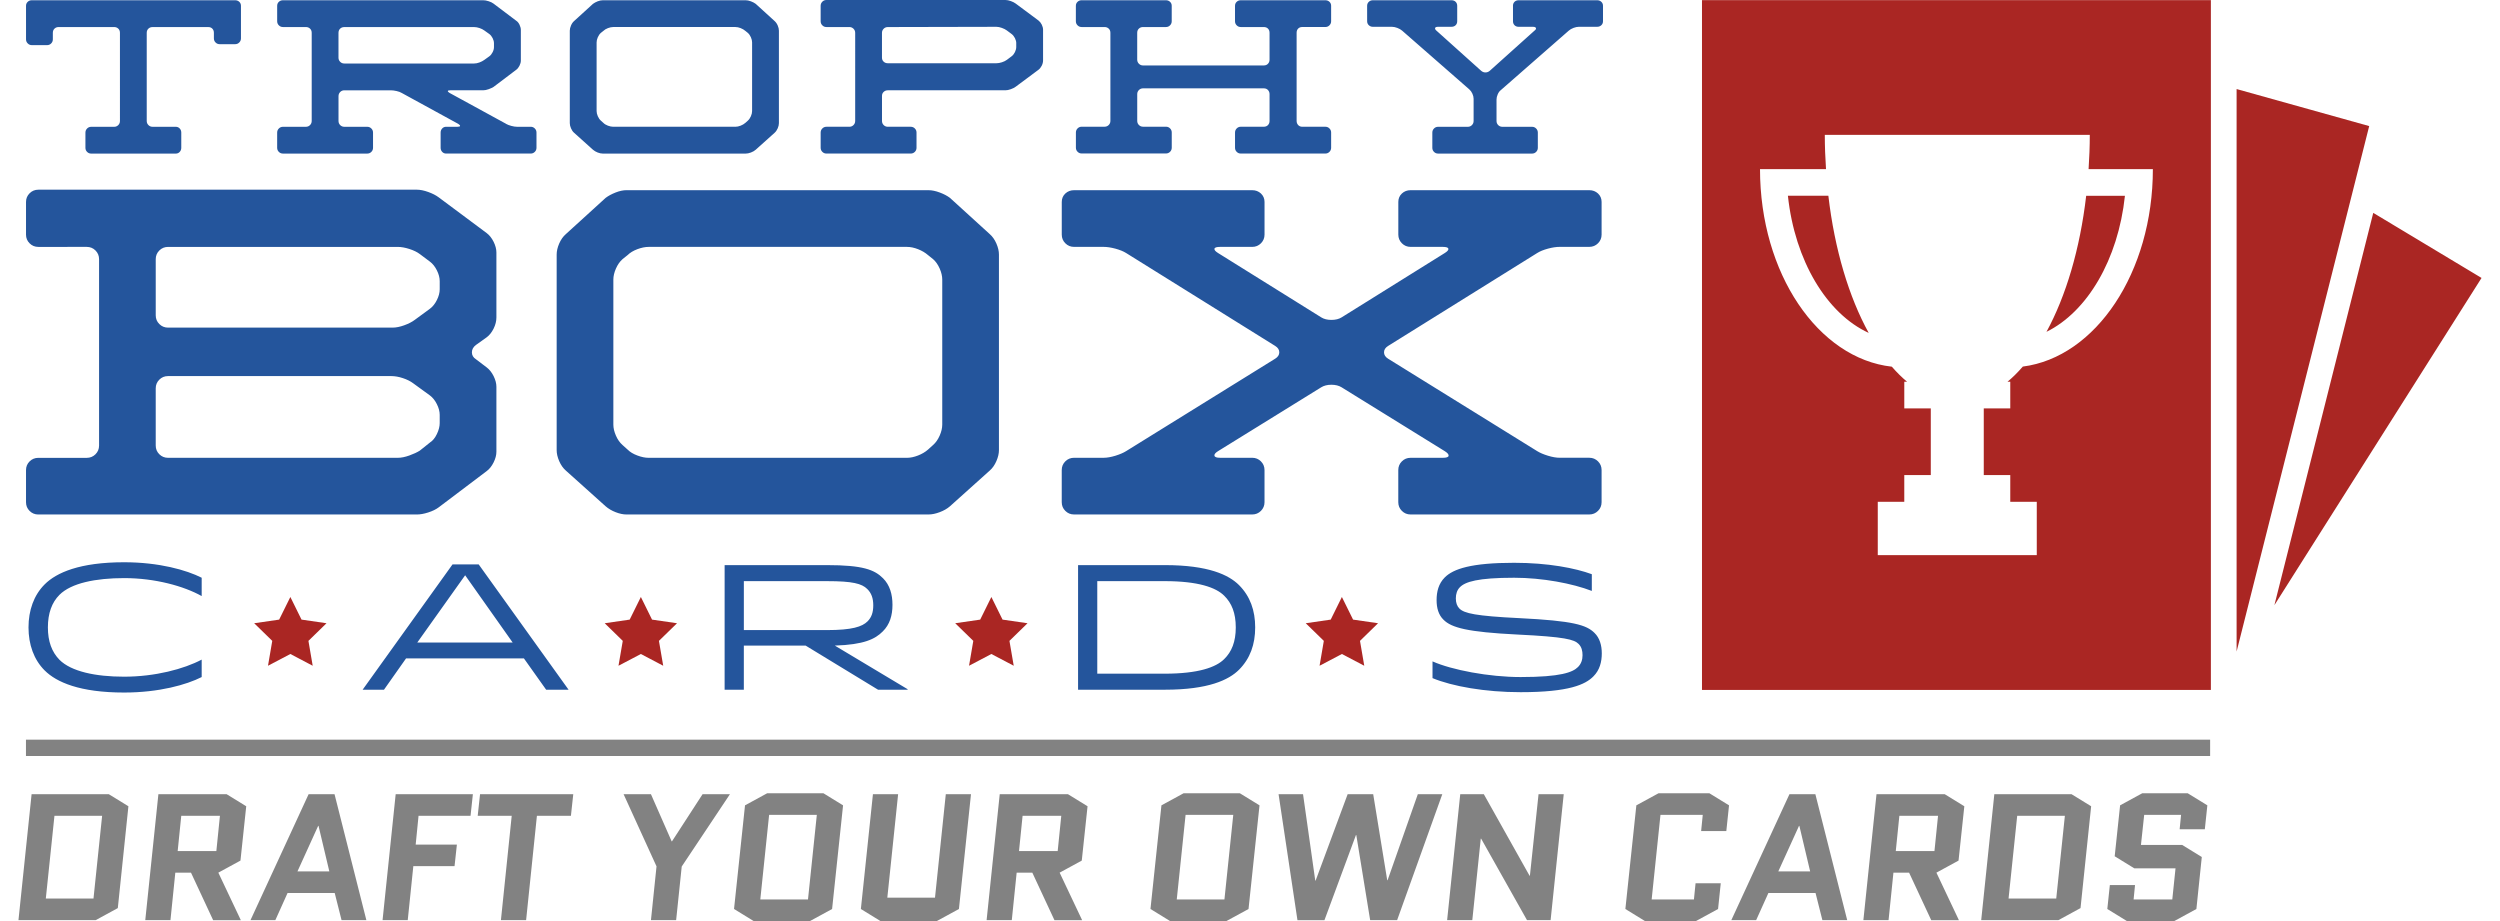 <svg xmlns="http://www.w3.org/2000/svg" width="190" height="70" viewBox="0 0 302.222 113.014" enable-background="new 0 0 302.222 113.014"><path fill="#AA2623" d="M217.113 24.023c.85 7.977 4.77 14.47 9.914 16.826-2.422-4.395-4.18-10.22-4.95-16.828h-4.964zm31.723 16.695c5.006-2.462 8.796-8.86 9.63-16.694h-4.755c-.76 6.542-2.49 12.315-4.873 16.694zM206.57.014v84.643h62.442V.014H206.57zm39.368 44.965c-.604.693-1.228 1.32-1.877 1.857h.336v3.274h-3.252v8.185h3.252v3.274h3.252v6.55h-19.51v-6.55h3.253v-3.276h3.253V50.11h-3.252v-3.274h.336c-.644-.533-1.262-1.154-1.866-1.844-9.05-1.005-16.173-11.466-16.173-24.243h8.098c-.09-1.378-.148-2.77-.148-4.2h32.515c0 1.428-.06 2.82-.148 4.2h7.888c0 12.677-7.007 23.08-15.954 24.23zm26.23 34.965V10.927l16.27 4.543zm16.768-53.825l13.286 7.985-25.416 40.147z"/><path d="M48.867 23.274c.417 0 .888.093 1.41.282.522.187.95.408 1.286.658l5.89 4.387c.334.25.616.607.847 1.066.228.46.344.9.344 1.317v7.958c0 .46-.116.92-.344 1.38-.23.46-.512.814-.847 1.064l-1.316.94c-.334.25-.5.554-.5.91 0 .353.166.636.5.846l1.316 1c.334.252.616.607.847 1.065.228.462.344.9.344 1.316v7.96c0 .42-.116.857-.344 1.316-.23.46-.512.815-.847 1.064l-5.89 4.448c-.336.252-.764.46-1.286.628-.52.168-.993.25-1.41.25H2.433c-.42 0-.774-.145-1.066-.438-.293-.29-.44-.646-.44-1.066v-3.946c0-.418.147-.774.44-1.065.292-.29.647-.436 1.066-.436h5.953c.417 0 .772-.147 1.065-.438.293-.293.44-.648.44-1.065V31.797c0-.416-.147-.77-.44-1.064-.29-.292-.647-.438-1.063-.438H2.433c-.42 0-.774-.146-1.066-.44-.293-.29-.44-.646-.44-1.064v-4.01c0-.418.147-.773.44-1.065.292-.292.647-.44 1.066-.44h46.434zm2.82 11.218c0-.417-.116-.855-.345-1.316-.23-.46-.512-.814-.845-1.065l-1.254-.94c-.334-.25-.762-.457-1.286-.624-.522-.167-.99-.25-1.41-.25h-28.2c-.417 0-.77.146-1.064.438-.294.294-.44.648-.44 1.064v6.896c0 .418.146.773.44 1.064.292.292.646.44 1.065.44H45.92c.418 0 .89-.097 1.41-.284.523-.19.95-.406 1.286-.658l1.88-1.38c.334-.25.616-.603.846-1.063.23-.46.346-.898.346-1.317v-1.003zm0 16.42c0-.42-.116-.857-.345-1.317-.23-.46-.512-.813-.845-1.065l-2.068-1.504c-.337-.252-.754-.46-1.255-.627-.502-.168-.982-.253-1.44-.253H18.348c-.42 0-.773.147-1.066.438-.294.293-.44.648-.44 1.065v7.02c0 .418.146.773.44 1.066.292.29.646.438 1.065.438h28.2c.417 0 .886-.095 1.408-.282.523-.188.95-.386 1.286-.596l1.255-1.002c.333-.21.615-.555.845-1.035.23-.48.346-.93.346-1.348V50.91zm59.973-27.575c.416 0 .877.094 1.376.282.5.186.92.406 1.254.656l4.888 4.45c.334.292.606.68.815 1.157.208.482.313.932.313 1.348v24.003c0 .417-.105.868-.313 1.346-.21.482-.48.87-.815 1.16l-4.888 4.388c-.335.29-.753.53-1.254.718-.5.19-.96.283-1.377.283H74.62c-.418 0-.867-.094-1.347-.283-.48-.187-.888-.428-1.223-.72l-4.887-4.386c-.335-.292-.606-.68-.815-1.16-.208-.48-.31-.93-.31-1.347v-24c0-.417.102-.866.31-1.35.21-.48.48-.864.816-1.156l4.887-4.45c.335-.25.742-.47 1.223-.658.48-.19.928-.284 1.347-.284h37.036zm1.69 10.967c0-.415-.103-.866-.313-1.348-.21-.48-.48-.866-.814-1.16l-.625-.5c-.335-.292-.742-.532-1.222-.722-.48-.188-.93-.28-1.347-.28H77.32c-.418 0-.878.093-1.38.28-.5.19-.898.43-1.19.72l-.627.502c-.333.294-.606.68-.814 1.16-.21.48-.315.933-.315 1.348v17.798c0 .417.104.867.313 1.347.207.48.48.864.813 1.157l.628.564c.292.295.69.534 1.19.72.502.19.962.284 1.38.284h31.71c.416 0 .865-.095 1.346-.282.48-.188.887-.427 1.222-.72l.625-.565c.335-.293.606-.68.815-1.16.21-.478.314-.93.314-1.346V34.305zm55.96-9.524c0-.42.148-.763.44-1.037.29-.27.646-.406 1.065-.406h21.934c.415 0 .77.137 1.063.406.292.274.44.618.44 1.036v4.01c0 .416-.148.77-.44 1.063-.293.293-.65.44-1.065.44h-3.636c-.417 0-.9.072-1.44.217-.544.15-.983.325-1.316.536l-18.3 11.404c-.334.21-.5.47-.5.783 0 .312.166.574.5.782l18.3 11.344c.333.206.772.394 1.315.56.543.167 1.024.25 1.44.25h3.637c.416 0 .77.15 1.064.44.293.29.44.647.44 1.065v3.946c0 .42-.147.776-.44 1.067-.292.293-.65.44-1.064.44H170.81c-.417 0-.773-.147-1.064-.44-.292-.29-.44-.646-.44-1.066v-3.945c0-.418.148-.774.44-1.065.29-.29.646-.437 1.065-.437h3.95c.46 0 .7-.085.72-.25.02-.168-.138-.356-.47-.564l-12.66-7.836c-.334-.208-.753-.313-1.253-.313s-.916.106-1.25.314l-12.66 7.834c-.334.207-.48.395-.44.562.043.166.272.25.69.25h3.95c.415 0 .77.148 1.064.44.29.29.44.646.44 1.064v3.946c0 .42-.15.775-.44 1.066-.292.293-.65.44-1.064.44h-21.872c-.417 0-.773-.147-1.065-.44-.293-.29-.44-.646-.44-1.066v-3.946c0-.418.147-.774.44-1.065s.647-.438 1.064-.438h3.634c.417 0 .898-.085 1.442-.25.542-.168.98-.356 1.315-.564l18.297-11.345c.334-.208.502-.47.502-.782 0-.313-.168-.573-.503-.782l-18.29-11.4c-.335-.21-.773-.388-1.315-.536-.544-.145-1.025-.218-1.442-.218h-3.634c-.42 0-.775-.146-1.067-.44-.292-.29-.44-.646-.44-1.064v-4.01c0-.418.148-.762.44-1.036.292-.27.648-.406 1.065-.406h21.87c.416 0 .772.137 1.065.406.29.274.44.618.44 1.036v4.01c0 .418-.15.773-.44 1.065-.293.293-.65.44-1.065.44h-3.95c-.417 0-.646.072-.688.217-.04.148.104.324.44.535l12.66 7.895c.333.21.75.312 1.25.312s.92-.104 1.254-.312l12.657-7.895c.335-.21.48-.387.44-.535-.042-.145-.27-.218-.69-.218h-3.946c-.418 0-.774-.146-1.065-.44-.29-.29-.44-.646-.44-1.064v-4.01zM3.22 82.27c-1.333-1.332-1.987-3.188-1.987-5.285 0-2.098.654-3.954 1.987-5.286 1.44-1.44 4.302-2.71 9.74-2.71 4.303 0 7.666.96 9.522 1.9v2.25c-2.184-1.223-5.722-2.205-9.5-2.205-3.517 0-6.508.61-7.95 2.053-.938.937-1.42 2.27-1.42 3.995s.482 3.013 1.42 3.974C6.474 82.4 9.466 83.03 12.96 83.03c3.8 0 7.34-.94 9.522-2.095v2.14c-1.856.94-5.22 1.9-9.522 1.9-5.438 0-8.298-1.268-9.74-2.708zm53.25-13.018L67.5 84.628h-2.752l-2.73-3.845H47.56l-2.71 3.845h-2.62l11.03-15.376h3.21zm-7.534 9.59h11.706l-5.833-8.257-5.875 8.256zm50.27-9.502c4.412 0 5.83.568 6.88 1.615.83.832 1.157 1.97 1.157 3.256 0 1.29-.328 2.426-1.202 3.276-.915.92-2.29 1.616-5.872 1.728l8.93 5.35v.065h-3.624l-8.89-5.416h-7.58v5.415h-2.358V69.34h12.56zm-10.2 7.972h10.222c3.057 0 4.303-.415 4.958-1.072.48-.48.7-1.09.7-1.965 0-.852-.22-1.507-.744-2.008-.655-.656-1.792-.96-4.914-.96H89.006v6.005zm60.752 4.87c-1.246 1.244-3.756 2.446-9.085 2.446h-10.658V69.34h10.658c5.33 0 7.84 1.203 9.085 2.447 1.376 1.377 1.988 3.123 1.988 5.197s-.612 3.82-1.988 5.198zm-9.13.48c4.15 0 6.313-.785 7.318-1.79.917-.896 1.42-2.12 1.42-3.888s-.503-2.992-1.42-3.888c-1.004-1.005-3.168-1.79-7.317-1.79h-8.257V82.66h8.255zm50.72-.808c.414-.413.566-.916.566-1.46 0-.528-.11-1.01-.48-1.38-.545-.545-1.637-.873-7.534-1.156-6.093-.305-8.06-.83-9.04-1.812-.613-.59-.853-1.44-.853-2.402 0-1.05.24-2.03 1.004-2.795 1.05-1.05 3.255-1.794 8.5-1.794 4.19 0 7.51.655 9.542 1.4v2.052c-2.38-.92-6.07-1.617-9.542-1.617-4.478 0-5.985.5-6.64 1.157-.35.348-.503.83-.503 1.375 0 .548.153.96.437 1.245.59.59 1.966.916 7.382 1.18 6.574.327 8.21.83 9.194 1.812.635.61.896 1.53.896 2.51 0 1.05-.26 2.054-1.025 2.818-.983 1.005-2.994 1.944-8.933 1.944-4.368 0-8.387-.72-10.812-1.725v-2.054c2.36 1.05 6.924 1.922 10.812 1.922 4.935 0 6.397-.59 7.03-1.224z" fill="#24559C"/><path fill="#AA2623" d="M33.362 73.25l1.37 2.777 3.066.445-2.218 2.163.523 3.053-2.74-1.442-2.744 1.442.523-3.053-2.218-2.163 3.064-.445zm43.008 0l1.37 2.777 3.065.445-2.218 2.163.525 3.053-2.743-1.442-2.744 1.442.524-3.053-2.216-2.163 3.064-.445zm43.007 0l1.37 2.777 3.066.445-2.218 2.163.525 3.053-2.743-1.442-2.74 1.442.523-3.053-2.22-2.163 3.067-.445zm43.008 0l1.372 2.777 3.064.445-2.215 2.163.524 3.053-2.744-1.442-2.74 1.442.523-3.053-2.22-2.163 3.065-.445z"/><path d="M26.587.03c.197 0 .365.063.504.19.14.13.21.293.21.49v4c0 .197-.07.365-.21.503-.137.14-.305.208-.502.208H24.69c-.197 0-.366-.067-.503-.206-.14-.138-.208-.306-.208-.503v-.68c0-.217-.066-.39-.194-.52-.13-.13-.292-.19-.49-.19h-6.844c-.197 0-.365.062-.503.19-.14.13-.21.303-.21.52v10.814c0 .197.07.365.21.504.137.137.305.207.502.207h2.845c.197 0 .36.068.49.207s.192.308.192.504v1.867c0 .2-.065.367-.194.504-.128.14-.292.207-.49.207H8.93c-.2 0-.368-.066-.505-.206-.14-.137-.208-.305-.208-.503V16.27c0-.197.07-.365.208-.504.138-.138.306-.206.504-.206h2.812c.197 0 .365-.07.503-.207.14-.14.208-.307.208-.504V4.03c0-.218-.07-.392-.208-.52-.138-.13-.306-.192-.503-.192H4.928c-.197 0-.365.063-.503.192-.138.13-.207.302-.207.52v.8c0 .197-.07.364-.208.502-.138.14-.306.207-.503.207H1.64c-.197 0-.366-.07-.502-.21-.14-.137-.21-.304-.21-.502V.71c0-.196.07-.358.21-.488C1.273.094 1.44.03 1.64.03h24.947zM59.83 15.2c.177.098.394.182.65.25.257.07.484.105.683.105h1.69c.196 0 .364.068.502.207.138.14.207.307.207.503v1.867c0 .198-.07.366-.207.503-.138.14-.306.207-.503.207h-10.37c-.198 0-.362-.067-.49-.207-.128-.137-.192-.305-.192-.503v-1.867c0-.196.064-.364.193-.503.127-.14.292-.207.488-.207h1.395c.197 0 .3-.034.31-.104.01-.067-.063-.15-.222-.25l-6.932-3.793c-.16-.098-.37-.178-.637-.237s-.5-.09-.696-.09h-5.72c-.196 0-.365.07-.502.207-.138.14-.207.308-.207.504v3.055c0 .197.07.365.207.504.138.136.307.206.503.206h2.815c.197 0 .365.068.504.207.138.14.207.307.207.503v1.867c0 .198-.07.366-.207.503-.14.14-.307.207-.504.207h-10.34c-.197 0-.366-.067-.504-.207-.14-.137-.208-.305-.208-.503v-1.867c0-.196.07-.364.208-.503s.307-.207.504-.207h2.814c.197 0 .365-.07.504-.207.138-.14.208-.308.208-.505V4.03c0-.218-.07-.392-.208-.52-.14-.13-.307-.192-.504-.192h-2.814c-.197 0-.366-.068-.504-.208-.138-.138-.207-.306-.207-.503V.71c0-.196.07-.358.208-.488.14-.128.308-.192.505-.192h24.562c.197 0 .42.04.667.12.247.077.45.177.607.295l2.787 2.104c.158.1.29.26.4.486.107.228.163.44.163.638v3.762c0 .198-.055.406-.164.623-.11.216-.24.384-.4.503l-2.785 2.104c-.16.098-.36.193-.605.28-.247.09-.47.134-.666.134h-4.03c-.198 0-.303.03-.31.09-.01.06.062.14.22.237l6.934 3.79zM39.267 7.08c0 .2.07.367.207.504.138.14.307.207.503.207h15.94c.197 0 .415-.04.652-.13.236-.09.433-.193.59-.31l.623-.447c.158-.117.29-.285.4-.503.11-.218.163-.426.163-.623v-.473c0-.197-.054-.405-.163-.623-.11-.214-.242-.383-.4-.502l-.622-.444c-.16-.118-.354-.217-.59-.296-.238-.08-.456-.118-.653-.118h-15.94c-.197 0-.366.062-.503.19-.138.13-.207.303-.207.52v3.05zM89.22.03c.197 0 .415.044.652.132.237.09.434.193.592.312l2.31 2.104c.158.14.287.32.386.548.1.228.148.44.148.638V15.11c0 .2-.05.412-.148.638-.1.23-.228.41-.385.55l-2.31 2.073c-.16.14-.356.254-.593.343-.237.09-.455.132-.652.132H71.71c-.198 0-.41-.043-.638-.132-.227-.09-.42-.202-.578-.34l-2.31-2.075c-.16-.138-.287-.32-.385-.55-.1-.225-.15-.437-.15-.636V3.764c0-.198.05-.41.15-.638.096-.227.225-.41.383-.548l2.31-2.104c.158-.118.35-.222.578-.312.23-.087.44-.132.64-.132h17.51zm.8 5.184c0-.197-.05-.41-.147-.637-.1-.227-.228-.41-.386-.548l-.297-.24c-.16-.137-.352-.25-.578-.34-.227-.09-.44-.133-.636-.133H72.984c-.197 0-.415.044-.652.133s-.425.204-.563.342l-.298.237c-.158.137-.286.32-.385.546-.1.228-.147.44-.147.637v8.414c0 .198.05.41.148.638.1.228.227.41.385.55l.296.265c.136.14.325.253.56.343.238.088.456.133.653.133h14.992c.197 0 .41-.045.636-.133.228-.09.42-.203.58-.342l.295-.264c.158-.14.286-.32.386-.55.1-.226.148-.438.148-.637V5.213zM121.1 0c.196 0 .42.044.666.133.247.09.45.193.607.312l2.786 2.073c.155.12.29.287.4.504.106.22.16.426.16.622v3.763c0 .22-.053.436-.162.652-.11.215-.244.383-.4.502l-2.787 2.074c-.157.118-.36.223-.606.31-.247.09-.47.134-.667.134h-14.43c-.197 0-.366.065-.503.194-.14.13-.208.29-.208.488v3.082c0 .197.068.365.207.504.137.137.306.207.503.207h2.815c.198 0 .366.068.504.207.138.14.207.307.207.503v1.867c0 .198-.07.366-.206.503-.14.14-.307.207-.503.207H99.14c-.197 0-.365-.067-.502-.207-.14-.137-.208-.305-.208-.503v-1.867c0-.196.07-.364.208-.503.138-.14.306-.207.503-.207h2.815c.197 0 .364-.07.503-.207.138-.14.208-.307.208-.504V4.03c0-.198-.07-.366-.207-.505-.14-.138-.307-.207-.505-.207H99.14c-.198 0-.366-.068-.503-.208-.14-.138-.208-.306-.208-.503V.71c0-.196.07-.364.207-.503.137-.14.305-.207.503-.207h21.96zm1.332 5.304c0-.197-.055-.405-.163-.623-.11-.214-.244-.383-.4-.502l-.595-.444c-.158-.118-.36-.222-.607-.31-.248-.09-.47-.135-.668-.135l-13.333.03c-.198 0-.367.07-.504.206-.14.14-.208.307-.208.504v3.05c0 .2.07.36.208.49.137.127.306.19.503.19H120c.198 0 .42-.037.667-.117.246-.08.448-.178.606-.296l.593-.445c.157-.117.29-.285.4-.503.106-.22.162-.427.162-.624v-.473zM160.355.03c.197 0 .365.063.503.19.14.13.208.293.208.49v1.896c0 .197-.07.365-.208.503-.138.14-.307.206-.503.206h-2.844c-.195 0-.36.063-.49.192-.125.127-.19.3-.19.518V14.84c0 .197.065.365.19.504.13.137.294.207.49.207h2.846c.197 0 .365.07.503.208.14.14.207.307.207.503v1.868c0 .198-.07.366-.208.503-.14.14-.308.208-.504.208h-10.37c-.198 0-.366-.067-.503-.207-.14-.136-.208-.304-.208-.502V16.26c0-.195.07-.363.208-.502.137-.14.306-.207.504-.207h2.814c.217 0 .39-.07.518-.206.13-.14.192-.307.192-.504v-3.29c0-.196-.064-.364-.193-.503-.128-.14-.3-.208-.517-.208h-14.815c-.197 0-.365.07-.503.206-.14.138-.208.306-.208.503v3.29c0 .195.07.363.208.502.138.137.306.207.503.207h2.815c.197 0 .365.067.503.206.138.14.207.307.207.503v1.866c0 .198-.07.366-.207.503-.14.14-.307.206-.503.206h-10.34c-.198 0-.366-.067-.503-.207-.14-.138-.208-.306-.208-.504V16.26c0-.197.067-.365.206-.504.138-.14.306-.207.503-.207h2.813c.198 0 .365-.07.504-.208.138-.14.207-.307.207-.504V4.03c0-.218-.07-.392-.207-.52-.14-.13-.306-.192-.504-.192h-2.814c-.2 0-.367-.068-.504-.208-.14-.138-.208-.306-.208-.503V.71c0-.196.068-.358.207-.488.138-.128.306-.192.503-.192h10.34c.197 0 .365.064.503.192.14.13.208.292.208.49v1.895c0 .197-.07.365-.207.503-.14.14-.306.208-.502.208h-2.815c-.197 0-.365.063-.503.192-.14.128-.208.302-.208.52v3.287c0 .198.07.366.208.504.138.14.306.21.503.21H152.8c.216 0 .39-.07.517-.208.13-.137.192-.305.192-.503V4.03c0-.218-.065-.392-.194-.52-.128-.13-.3-.192-.517-.192h-2.815c-.2 0-.367-.068-.504-.208-.14-.138-.207-.306-.207-.503V.71c0-.196.07-.358.208-.488.138-.128.307-.192.505-.192h10.37zm23.022.68c0-.196.063-.358.192-.488.127-.128.3-.192.516-.192h9.63c.196 0 .365.064.503.192.137.13.206.292.206.49v1.895c0 .197-.07.36-.207.488-.14.13-.308.192-.505.192h-2.25c-.2 0-.416.045-.653.134s-.436.205-.592.343l-8.325 7.288c-.158.12-.286.29-.385.52-.1.23-.148.44-.148.64v2.635c0 .197.07.365.208.504.14.136.306.206.503.206h3.645c.197 0 .365.068.503.207s.21.307.21.503v1.867c0 .198-.07.366-.208.503-.137.14-.305.207-.502.207h-11.525c-.198 0-.367-.067-.503-.207-.14-.137-.208-.305-.208-.503v-1.867c0-.196.07-.364.208-.503.136-.14.305-.207.503-.207h3.644c.196 0 .365-.07.502-.207.14-.14.208-.308.208-.505v-2.727c0-.197-.05-.404-.147-.62-.098-.22-.227-.397-.385-.535l-8.235-7.2c-.16-.137-.355-.25-.594-.34-.238-.09-.456-.134-.65-.134h-2.343c-.198 0-.366-.064-.503-.193-.137-.13-.207-.29-.207-.488V.71c0-.196.07-.358.208-.488.138-.128.306-.192.504-.192h9.63c.215 0 .387.064.516.192.13.13.194.292.194.49v1.895c0 .197-.063.36-.193.488s-.3.192-.517.192h-1.63c-.217 0-.34.05-.37.148-.03.1.025.207.164.326l5.48 4.92c.157.14.335.208.533.208.197 0 .375-.07.534-.207l5.48-4.92c.16-.117.218-.226.18-.324-.04-.1-.16-.148-.356-.148h-1.75c-.217 0-.388-.063-.517-.192s-.192-.29-.192-.488V.71z" fill="#24559C"/><path d="M9.472 112.904H0l1.612-15.456h9.472l2.407 1.48-1.3 12.495-2.717 1.48zm-6.116-2.65h5.85l1.06-10.156h-5.85l-1.06 10.156zm20.53 2.65l-2.717-5.83h-1.923l-.596 5.83h-3.09l1.61-15.456h8.37l2.407 1.48-.707 6.667-2.715 1.48 2.76 5.83h-3.4zm-4.35-8.478h4.746l.44-4.328h-4.746l-.44 4.328zm23.154 8.478h-3.046l-.84-3.334H33.02l-1.5 3.334h-3.05l7.132-15.456h3.18l3.907 15.456zm-8.455-5.984h3.908l-1.325-5.586h-.044l-2.54 5.586zm13.53 5.984h-3.09l1.61-15.456h9.473l-.287 2.65h-6.38l-.352 3.532h5.056l-.287 2.648H48.45l-.685 6.626zm14.525 0h-3.092l1.325-12.807H56.35l.287-2.65h11.438l-.287 2.65h-4.173l-1.326 12.807zm16-6.6l-4.04-8.855h3.356l2.54 5.782h.044l3.753-5.784H87.3l-5.917 8.875-.685 6.58h-3.09l.683-6.602zm18.83 6.71h-6.91l-2.408-1.48 1.347-12.718 2.714-1.48h6.91l2.407 1.48-1.346 12.72-2.715 1.478zm-6.094-2.65h5.85l1.083-10.377h-5.853l-1.082 10.378zm25.85-12.916l-1.48 14.087-2.715 1.48h-6.91l-2.406-1.48 1.48-14.087h3.09l-1.325 12.696h5.85l1.325-12.696h3.092zm10.24 15.456l-2.716-5.83h-1.92l-.597 5.83h-3.09l1.61-15.456h8.37l2.406 1.48-.71 6.667-2.715 1.48 2.76 5.83h-3.4zm-4.35-8.478h4.748l.44-4.328h-4.746l-.44 4.328zm25.45 8.588h-6.91l-2.407-1.48 1.345-12.718 2.716-1.48h6.91l2.408 1.48-1.348 12.72-2.715 1.478zm-6.092-2.65h5.85l1.083-10.377h-5.85l-1.083 10.378zm27.042 2.54h-3.312l-1.7-10.443h-.044l-3.864 10.445h-3.312l-2.318-15.456h3.003l1.5 10.6h.043l3.93-10.6h3.136l1.72 10.553h.045l3.71-10.554h3.002l-5.542 15.455zm9.222 0h-3.09l1.61-15.456h2.893l5.61 10.002h.044l1.06-10.002h3.09l-1.61 15.456H185.1l-5.63-10.002h-.044l-1.038 10.002zm30.485-4.527l-.33 3.158-2.717 1.48h-6.25l-2.406-1.48 1.347-12.72 2.716-1.478h6.25l2.406 1.48-.333 3.157h-3.09l.198-1.987h-5.188l-1.082 10.378h5.188l.2-1.988h3.09zm15.517 4.527h-3.047l-.84-3.334h-5.784l-1.503 3.334h-3.047l7.133-15.456h3.18l3.907 15.456zm-8.457-5.984h3.908l-1.323-5.586h-.044l-2.54 5.586zm18.763 5.984l-2.716-5.83h-1.92l-.597 5.83h-3.09l1.61-15.456h8.37l2.406 1.48-.71 6.667-2.715 1.48 2.76 5.83h-3.4zm-4.35-8.478h4.748l.44-4.328h-4.746l-.44 4.328zm19.954 8.478h-9.47l1.61-15.456h9.473l2.407 1.48-1.303 12.495-2.716 1.48zm-6.114-2.65h5.85l1.06-10.156h-5.85l-1.06 10.156zm13.684-11.438l2.716-1.48h5.586l2.406 1.48-.31 2.938h-3.09l.176-1.767h-4.526l-.397 3.688h5.058l2.407 1.48-.663 6.38-2.715 1.48h-5.807l-2.407-1.48.31-2.938h3.09l-.175 1.768h4.747l.397-3.82h-5.057l-2.407-1.48.664-6.25zM.92 90.76h268v2H.92z" fill="#828282"/></svg>